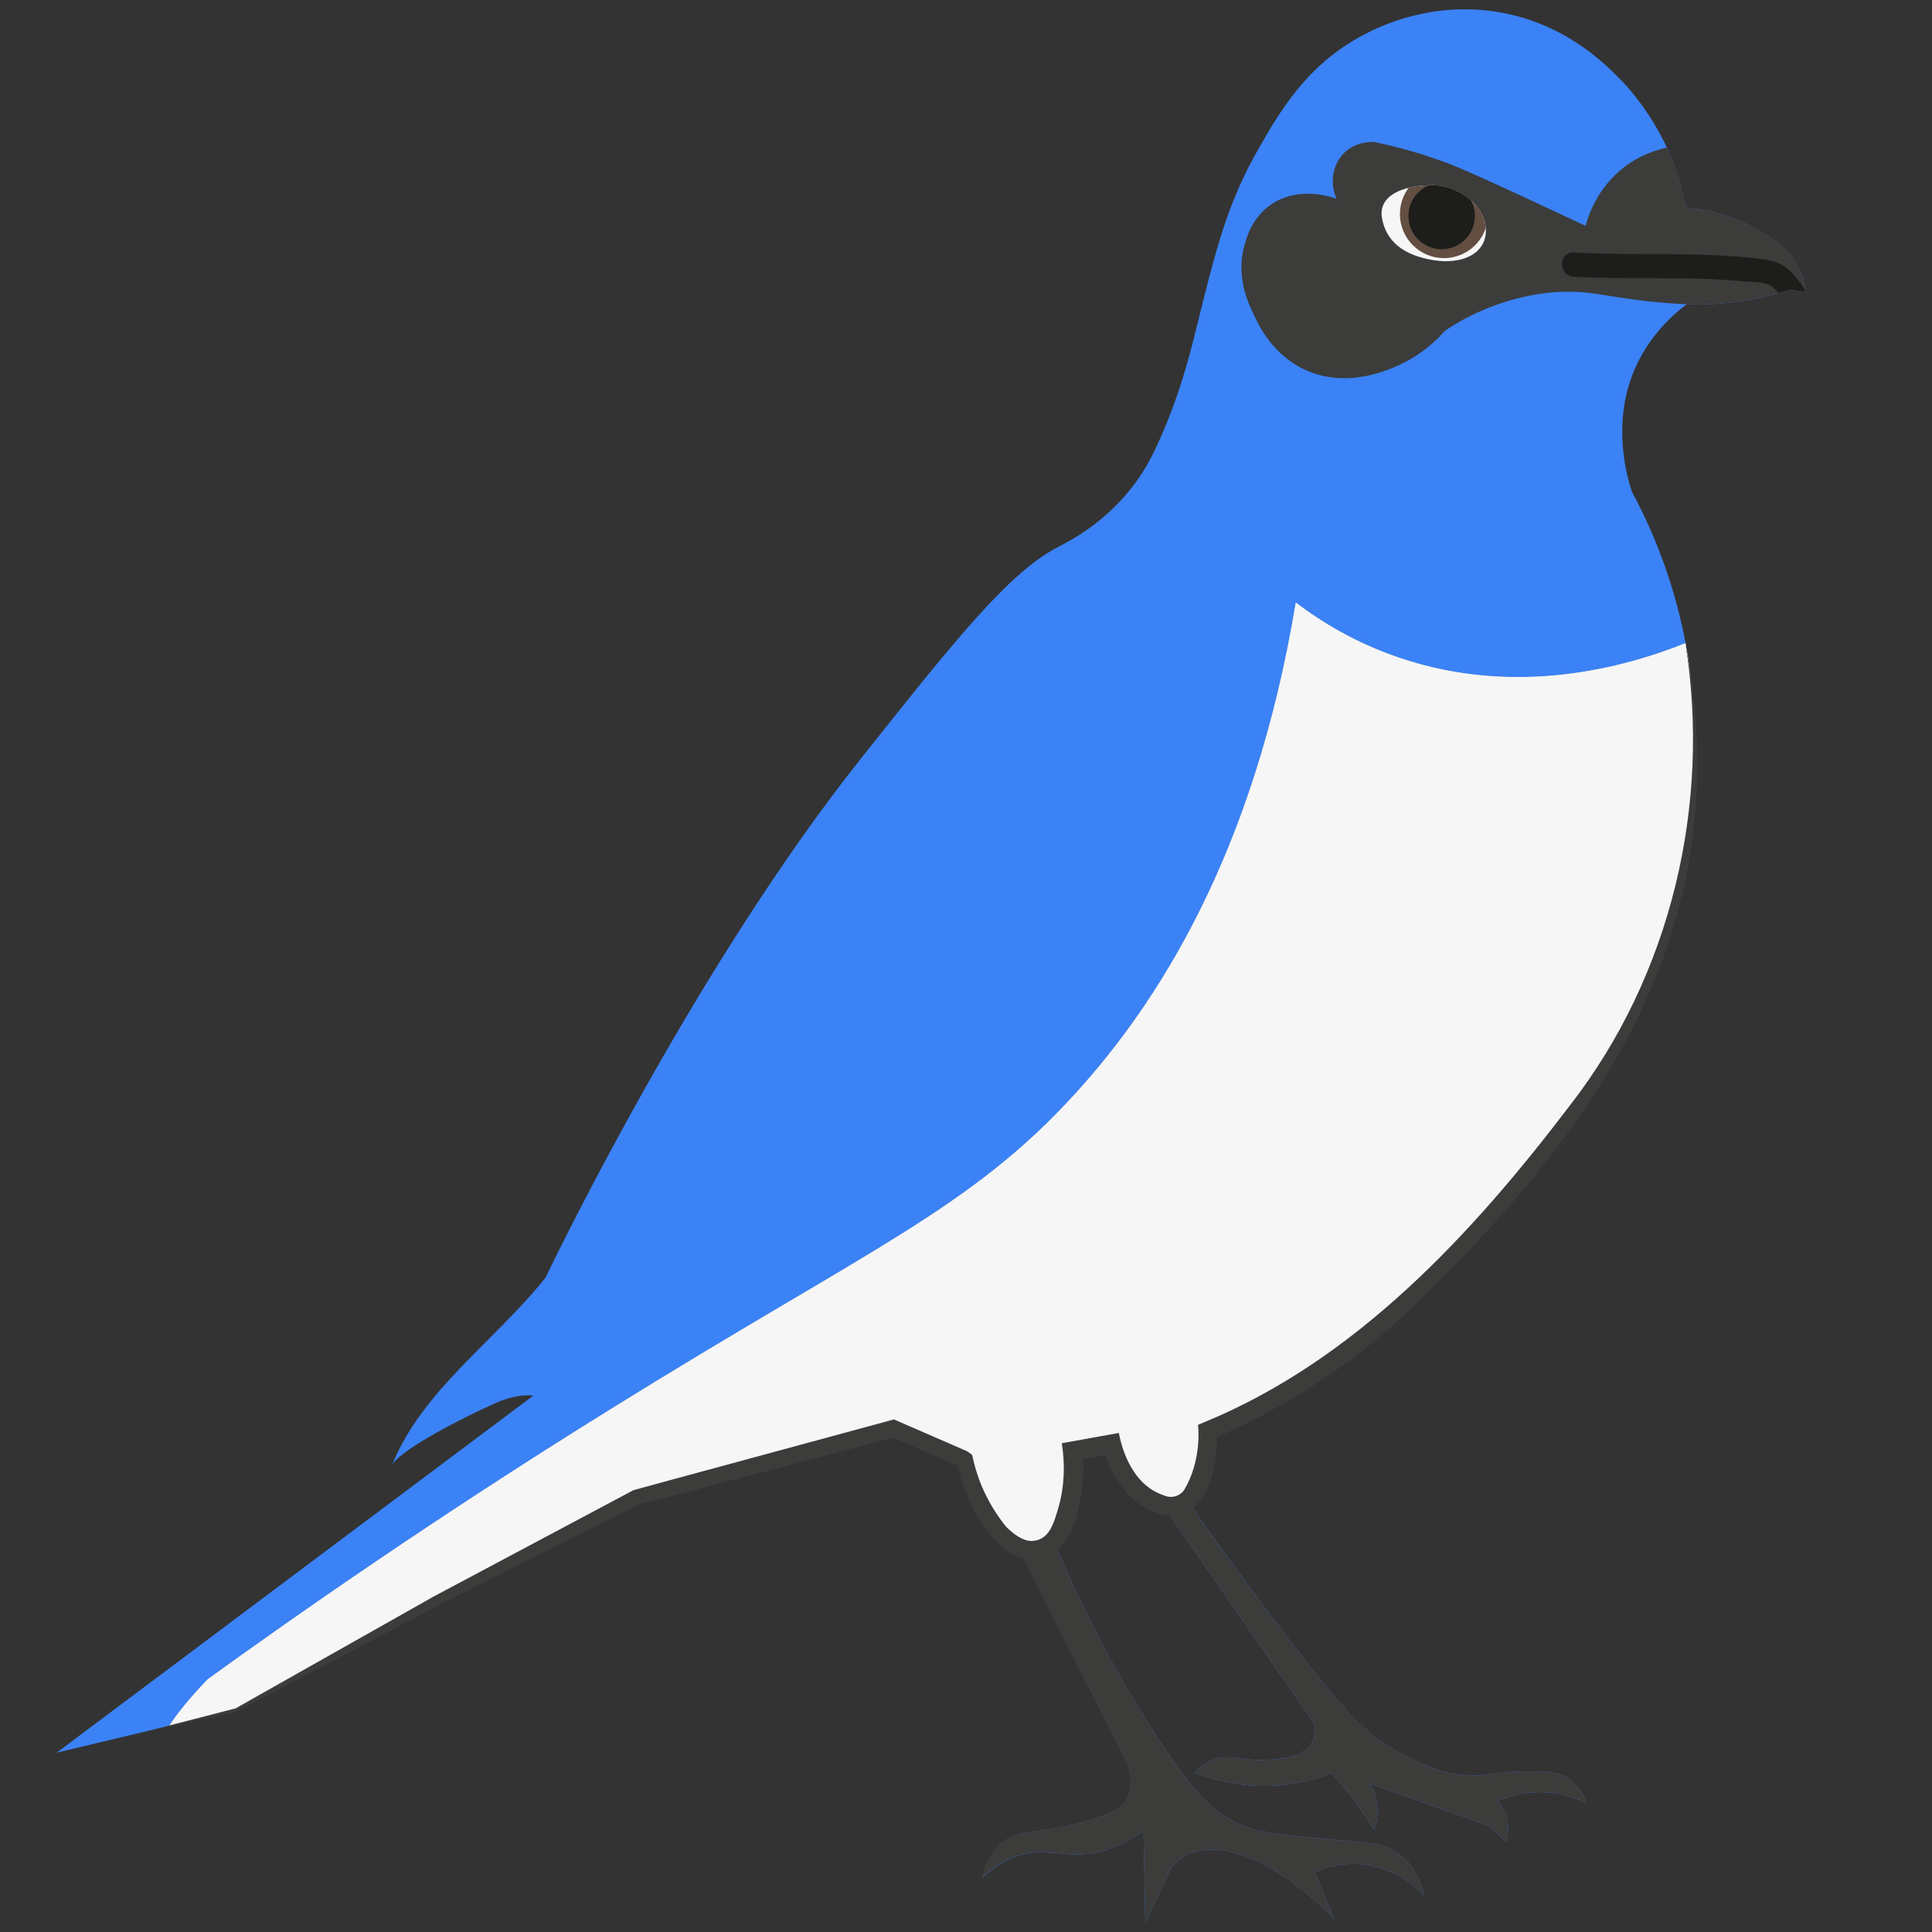 <?xml version="1.0" encoding="utf-8"?>
<svg version="1.1" id="Слой_1" xmlns="http://www.w3.org/2000/svg" xmlns:xlink="http://www.w3.org/1999/xlink" x="0px" y="0px"
	 viewBox="0 0 100 100" style="enable-background:new 0 0 100 100;" xml:space="preserve">
<rect x="0" y="0" width="100" height="100" fill="#333333" stroke="none"/>
<style type="text/css">
	.st0{fill:#3B82F6;}
	.st1{fill:#CBBBA0;}
	.st2{clip-path:url(#SVGID_00000006698858074639639870000001771362831058815108_);}
	.st3{fill:#3C3C3B;}
	.st4{fill:#1D1D1B;}
	.st5{fill:#F6F6F6;}
	.st6{clip-path:url(#XMLID_00000114790781397890846320000011378271190244135344_);}
	.st7{clip-path:url(#XMLID_00000055674088137711886440000017149373661093437072_);fill:#1D1D1B;}
</style>
<path id="XMLID_00000003804083612457606690000006455730042634343354_" class="st0" d="M87.15,10.26c-0.73-3.51-2.91-5.78-3.35-6.22
	c-0.83-0.84-2.87-2.84-6.22-3.41c-3.5-0.59-6.19,0.75-6.94,1.14c-3.01,1.56-4.43,4.05-5.56,6.04c-1.46,2.56-2.07,4.91-2.69,7.3
	c-0.57,2.2-1.06,4.82-2.51,7.96c-0.28,0.6-0.57,1.16-1.02,1.79c-1.57,2.22-3.62,3.2-4.13,3.47c-2.54,1.33-5.33,4.84-10.23,11.01
	c-8.23,10.37-15.3,24.79-16.27,26.8c-2.6,3.26-6.41,5.85-7.95,9.72c0.26-0.65,2.96-2.15,5.35-3.23c0.64-0.29,1.42-0.47,1.97-0.39
	C19.38,78.4,11.15,84.56,2.93,90.72c3.14-0.75,6.28-1.5,9.42-2.24c6.91-3.68,13.82-7.36,20.73-11.04c4.4-1.17,8.79-2.33,13.19-3.5
	c1.23,0.54,2.45,1.08,3.68,1.62c0.18,0.83,0.57,2.12,1.53,3.41c0.48,0.66,0.99,1.15,1.44,1.53c1.82,3.62,3.65,7.24,5.47,10.86
	c0.14,0.5,0.25,1.2-0.09,1.79c-0.12,0.21-0.51,0.8-3.05,1.35c-1.99,0.43-2.67,0.27-3.41,0.9c-0.62,0.52-0.87,1.25-0.99,1.79
	c0.4-0.38,1.06-0.91,1.97-1.17c1.38-0.39,2.19,0.13,3.68-0.09c0.66-0.1,1.6-0.37,2.69-1.17c0.03,1.59,0.06,3.17,0.09,4.76
	c0.45-0.96,0.9-1.91,1.35-2.87c0.26-0.29,0.54-0.49,0.81-0.63c1.87-0.94,4.87,0.49,7.63,3.32c-0.34-0.82-0.68-1.64-1.02-2.45
	c0.45-0.19,1.35-0.51,2.48-0.39c1.8,0.19,2.91,1.32,3.2,1.65c-0.14-0.6-0.44-1.47-1.2-2.09c-0.79-0.65-1.63-0.67-3.17-0.81
	c-2.64-0.24-3.96-0.36-4.88-0.69c-1.5-0.54-2.46-1.61-3.74-3.41c-2.77-3.91-4.82-8.14-6.13-11.22c0.8-1.63,1.11-3.23,0.93-4.82
	c0.68-0.12,1.36-0.24,2.03-0.36c0.15,0.58,0.56,1.83,1.73,2.78c0.37,0.3,0.75,0.51,1.08,0.66c2.55,3.68,5.1,7.36,7.66,11.04
	c0.04,0.26,0.05,0.64-0.15,0.99c-0.47,0.8-1.77,0.84-2.45,0.87c-1.31,0.05-1.76-0.33-2.63,0c-0.46,0.17-0.78,0.45-0.99,0.66
	c0.76,0.3,2.05,0.7,3.68,0.69c1.51-0.01,2.7-0.37,3.44-0.66c0.35,0.4,0.71,0.83,1.08,1.32c0.42,0.56,0.79,1.1,1.11,1.62
	c0.1-0.27,0.24-0.82,0.12-1.5c-0.07-0.39-0.21-0.69-0.33-0.9c2.04,0.73,4.09,1.46,6.13,2.18c0.3,0.28,0.6,0.56,0.9,0.84
	c0.07-0.22,0.25-0.92-0.09-1.62c-0.11-0.22-0.24-0.38-0.36-0.51c0.53-0.22,1.63-0.59,2.99-0.39c0.68,0.1,1.22,0.31,1.62,0.51
	c-0.11-0.32-0.34-0.83-0.84-1.2c-0.5-0.37-1.05-0.43-1.79-0.45c-1.53-0.03-2.21,0.17-3.02,0.21c-1.58,0.07-2.8-0.54-3.8-1.05
	c-1.82-0.92-2.89-2.19-3.56-2.99c-3.41-4.12-6.72-8.86-7.66-10.2c0.23-0.3,0.5-0.71,0.72-1.23c0.4-0.97,0.42-1.85,0.39-2.36
	c1.27-0.54,3.04-1.39,5.02-2.63c4.83-3.03,7.7-6.42,10.98-10.35c3.36-4.04,5.05-6.06,6.55-9.48c0.39-0.88,1.92-4.49,2.42-9.51
	c0.21-2.14,0.59-6.33-0.9-11.4c-0.66-2.25-1.5-4.03-2.15-5.23c-0.15-0.45-0.32-1.08-0.42-1.85c-0.07-0.57-0.24-2.05,0.27-3.71
	c0.7-2.29,2.3-3.64,2.99-4.16c0.93,0.04,2.07,0,3.35-0.24c0.73-0.14,1.39-0.32,1.97-0.51c0.28,0.04,0.56,0.08,0.84,0.12
	c-0.03-0.26-0.1-0.64-0.27-1.05c-0.57-1.35-1.81-1.96-2.72-2.42c-0.66-0.33-1.76-0.77-3.23-0.9C87.22,10.63,87.2,10.46,87.15,10.26z
	"/>
<path class="st1" d="M87.51,42.09c0.18-1.76,0.46-4.92-0.27-8.8c-3.06,1.23-8.73,2.83-14.83,0.75c-2.21-0.75-3.98-1.82-5.34-2.85
	c-2.17,13.1-7.21,20.79-11.38,25.38c-5.48,6.03-10.63,8.01-24.07,16.36c-9.15,5.68-16.32,10.7-20.87,13.99
	c-0.96,1-1.59,1.79-1.99,2.41c1.2-0.28,2.39-0.57,3.59-0.85c6.91-3.68,13.82-7.36,20.73-11.04c4.4-1.17,8.79-2.33,13.19-3.5
	c1.23,0.54,2.45,1.08,3.68,1.62c0.18,0.83,0.57,2.12,1.53,3.41c0.48,0.66,0.99,1.15,1.44,1.53c0.01,0.03,0.03,0.06,0.04,0.08
	c0.57-0.18,1.14-0.36,1.71-0.54c-0.02-0.04-0.03-0.08-0.05-0.11c0.8-1.63,1.11-3.23,0.93-4.82c0.68-0.12,1.36-0.24,2.03-0.36
	c0.15,0.58,0.56,1.83,1.73,2.78c0.37,0.3,0.75,0.51,1.08,0.66c0.01,0.01,0.01,0.02,0.02,0.03c0.39-0.12,0.78-0.25,1.17-0.37
	c-0.05-0.07-0.1-0.14-0.14-0.2c0.23-0.3,0.5-0.71,0.72-1.23c0.4-0.97,0.42-1.85,0.39-2.36c1.27-0.54,3.04-1.39,5.02-2.63
	c4.83-3.03,7.7-6.42,10.98-10.35c3.36-4.04,5.05-6.06,6.55-9.48C85.48,50.72,87.01,47.11,87.51,42.09z"/>
<g>
	<defs>
		<path id="SVGID_1_" d="M92.63,14.99c0.28,0.04,0.56,0.08,0.84,0.12c-0.03-0.26-0.1-0.64-0.27-1.05c-0.57-1.35-1.81-1.96-2.72-2.42
			c-0.66-0.33-1.76-0.77-3.23-0.9c-0.02-0.11-0.05-0.28-0.09-0.48c-0.2-0.97-0.52-1.85-0.88-2.62c-0.55,0.12-1.36,0.37-2.17,0.98
			c-1.45,1.09-1.91,2.58-2.04,3.07c-1.32-0.62-2.44-1.14-3.3-1.54c-2.79-1.29-3.47-1.58-4.33-1.88c-1.39-0.49-2.55-0.76-3.3-0.92
			c-0.14-0.01-0.98-0.04-1.6,0.6c-0.57,0.59-0.72,1.52-0.36,2.34c-0.19-0.07-1.92-0.7-3.38,0.29c-0.98,0.67-1.27,1.68-1.38,2.09
			c-0.47,1.63,0.19,3.03,0.48,3.63c0.26,0.56,0.97,2.06,2.65,2.84c2.25,1.03,4.46-0.05,5.06-0.34c1.06-0.52,1.77-1.21,2.18-1.68
			c0.5-0.34,1.21-0.76,2.11-1.13c1.79-0.74,3.31-0.86,3.81-0.88c1.24-0.06,2,0.12,3.13,0.29c0.89,0.14,2.05,0.28,3.46,0.35
			c0,0,0.01-0.01,0.01-0.01c0.93,0.04,2.07,0,3.35-0.24C91.39,15.36,92.05,15.18,92.63,14.99z"/>
	</defs>
	<use xlink:href="#SVGID_1_"  style="overflow:visible;fill:#3C3C3B;"/>
	<clipPath id="SVGID_00000000900990759890220410000002901679099125236896_">
		<use xlink:href="#SVGID_1_"  style="overflow:visible;"/>
	</clipPath>
	<g style="clip-path:url(#SVGID_00000000900990759890220410000002901679099125236896_);">
		<g>
			<path class="st3" d="M90.04,10.82c0.19,0.31,0.34,0.65,0.5,0.97c0.08,0.16,0.16,0.32,0.26,0.47c0.05,0.08,0.1,0.15,0.15,0.22
				c0.18,0.24,0.35,0.48,0.55,0.7c0.23,0.24,0.49,0.42,0.8,0.52c0.3,0.16,0.62,0.23,0.96,0.22c0.34,0.01,0.67-0.06,0.96-0.22
				c0.31-0.1,0.58-0.27,0.8-0.52c0.13-0.17,0.26-0.34,0.39-0.51c0.23-0.39,0.34-0.81,0.34-1.26c-0.03-0.22-0.06-0.44-0.09-0.66
				c-0.12-0.42-0.33-0.79-0.64-1.1c-0.05-0.06-0.11-0.12-0.15-0.18c0.13,0.17,0.26,0.34,0.39,0.51c-0.39-0.51-0.58-1.13-0.91-1.67
				c-0.16-0.29-0.37-0.53-0.64-0.7c-0.24-0.22-0.52-0.37-0.85-0.45c-0.33-0.1-0.66-0.12-1-0.04c-0.33,0.02-0.64,0.11-0.93,0.3
				c-0.17,0.13-0.34,0.26-0.51,0.39c-0.31,0.31-0.52,0.68-0.64,1.1c-0.03,0.22-0.06,0.44-0.09,0.66
				C89.7,10.01,89.81,10.43,90.04,10.82L90.04,10.82z"/>
		</g>
	</g>
	<g style="clip-path:url(#SVGID_00000000900990759890220410000002901679099125236896_);">
		<g>
			<path class="st4" d="M93.53,15.17c-0.47-0.75-1.01-1.53-1.93-1.69c-1.11-0.19-2.25-0.25-3.37-0.29
				c-2.26-0.08-4.52,0.01-6.78-0.12c-0.8-0.04-0.8,1.21,0,1.25c1.96,0.11,3.93,0.06,5.89,0.09c0.96,0.02,1.92,0.06,2.88,0.15
				c0.4,0.04,0.96,0.01,1.34,0.18c0.39,0.17,0.68,0.72,0.89,1.06C92.87,16.48,93.96,15.86,93.53,15.17L93.53,15.17z"/>
		</g>
	</g>
</g>
<path class="st5" d="M87.51,42.09c0.18-1.76,0.46-4.92-0.27-8.8c-3.06,1.23-8.73,2.83-14.83,0.75c-2.21-0.75-3.98-1.82-5.34-2.85
	c-2.17,13.1-7.21,20.79-11.38,25.38c-5.48,6.03-10.63,8.01-24.07,16.36c-9.15,5.68-16.32,10.7-20.87,13.99
	c-0.96,1-1.59,1.79-1.99,2.41c1.2-0.28,2.39-0.57,3.59-0.85c6.91-3.68,13.82-7.36,20.73-11.04c4.4-1.17,8.79-2.33,13.19-3.5
	c1.23,0.54,2.45,1.08,3.68,1.62c0.18,0.83,0.57,2.12,1.53,3.41c0.48,0.66,0.99,1.15,1.44,1.53c0.01,0.03,0.03,0.06,0.04,0.08
	c0.57-0.18,1.14-0.36,1.71-0.54c-0.02-0.04-0.03-0.08-0.05-0.11c0.8-1.63,1.11-3.23,0.93-4.82c0.68-0.12,1.36-0.24,2.03-0.36
	c0.15,0.58,0.56,1.83,1.73,2.78c0.37,0.3,0.75,0.51,1.08,0.66c0.01,0.01,0.01,0.02,0.02,0.03c0.39-0.12,0.78-0.25,1.17-0.37
	c-0.05-0.07-0.1-0.14-0.14-0.2c0.23-0.3,0.5-0.71,0.72-1.23c0.4-0.97,0.42-1.85,0.39-2.36c1.27-0.54,3.04-1.39,5.02-2.63
	c4.83-3.03,7.7-6.42,10.98-10.35c3.36-4.04,5.05-6.06,6.55-9.48C85.48,50.72,87.01,47.11,87.51,42.09z"/>
<g>
	<path class="st3" d="M60.38,78.19c2.55,3.68,5.1,7.36,7.66,11.04c0.04,0.26,0.05,0.64-0.15,0.99c-0.47,0.8-1.77,0.84-2.45,0.87
		c-1.31,0.05-1.76-0.33-2.63,0c-0.46,0.17-0.78,0.45-0.99,0.66c0.76,0.3,2.05,0.7,3.68,0.69c1.51-0.01,2.7-0.37,3.44-0.66
		c0.35,0.4,0.71,0.83,1.08,1.32c0.42,0.56,0.79,1.1,1.11,1.62c0.1-0.27,0.24-0.82,0.12-1.5c-0.07-0.39-0.21-0.69-0.33-0.9
		c2.04,0.73,4.09,1.46,6.13,2.18c0.3,0.28,0.6,0.56,0.9,0.84c0.07-0.22,0.25-0.92-0.09-1.62c-0.11-0.22-0.24-0.38-0.36-0.51
		c0.53-0.22,1.63-0.59,2.99-0.39c0.68,0.1,1.22,0.31,1.62,0.51c-0.11-0.32-0.34-0.83-0.84-1.2c-0.5-0.37-1.05-0.43-1.79-0.45
		c-1.53-0.03-2.21,0.17-3.02,0.21c-1.58,0.07-2.8-0.54-3.8-1.05c-1.82-0.92-2.89-2.19-3.56-2.99c-3.33-4.02-6.57-8.63-7.59-10.1
		l-1.21,0.39C60.32,78.16,60.35,78.18,60.38,78.19z"/>
	<path class="st3" d="M56.5,95.93c0.66-0.1,1.6-0.37,2.69-1.17c0.03,1.59,0.06,3.17,0.09,4.76c0.45-0.96,0.9-1.91,1.35-2.87
		c0.26-0.29,0.54-0.49,0.81-0.63c1.87-0.94,4.87,0.49,7.63,3.32c-0.34-0.82-0.68-1.64-1.02-2.45c0.45-0.19,1.35-0.51,2.48-0.39
		c1.8,0.19,2.91,1.32,3.2,1.65c-0.14-0.6-0.44-1.47-1.2-2.09c-0.79-0.65-1.63-0.67-3.17-0.81c-2.64-0.24-3.96-0.36-4.88-0.69
		c-1.5-0.54-2.46-1.61-3.74-3.41c-2.76-3.89-4.8-8.11-6.12-11.18l-1.71,0.55c1.82,3.61,3.64,7.23,5.46,10.84
		c0.14,0.5,0.25,1.2-0.09,1.79c-0.12,0.21-0.51,0.8-3.05,1.35c-1.99,0.43-2.67,0.27-3.41,0.9c-0.62,0.52-0.87,1.25-0.99,1.79
		c0.4-0.38,1.06-0.91,1.97-1.17C54.19,95.62,55.01,96.15,56.5,95.93z"/>
</g>
<g>
	<defs>
		<path id="XMLID_00000059273954974687529900000016628264358425821075_" d="M76.91,11.93c0,1.2-1.22,1.77-2.69,1.54
			c-1.6-0.25-2.48-1-2.69-2.18c-0.2-1.19,1.1-1.7,2.59-1.7C75.6,9.59,76.91,10.73,76.91,11.93z"/>
	</defs>
	<use xlink:href="#XMLID_00000059273954974687529900000016628264358425821075_"  style="overflow:visible;fill:#F6F6F6;"/>
	<clipPath id="XMLID_00000068664670187674717840000000620059986046022565_">
		<use xlink:href="#XMLID_00000059273954974687529900000016628264358425821075_"  style="overflow:visible;"/>
	</clipPath>
	<g style="clip-path:url(#XMLID_00000068664670187674717840000000620059986046022565_);">
		<defs>
			<circle id="XMLID_00000023987142621254914500000013996994905120420240_" cx="74.74" cy="11.08" r="2.28"/>
		</defs>
		<use xlink:href="#XMLID_00000023987142621254914500000013996994905120420240_"  style="overflow:visible;fill:#634E42;"/>
		<clipPath id="XMLID_00000160155276098495165800000002005275171527082166_">
			<use xlink:href="#XMLID_00000023987142621254914500000013996994905120420240_"  style="overflow:visible;"/>
		</clipPath>
		
			<circle style="clip-path:url(#XMLID_00000160155276098495165800000002005275171527082166_);fill:#1D1D1B;" cx="74.62" cy="11.18" r="1.72"/>
	</g>
</g>
<g>
	<path class="st3" d="M87.23,33.25c2.75,14.32-3.96,24.54-13.8,34.1c-3.06,3.04-6.75,5.45-10.71,7.15l0.29-0.46
		c0.01,1.59-0.34,4.31-2.35,4.43c-1.88-0.13-3.17-1.89-3.57-3.6c0,0,0.57,0.38,0.57,0.38l-2.03,0.35l0.4-0.54
		c0.12,1.08,0.02,2.18-0.27,3.22c-0.41,2.11-2.17,3.3-4,1.7c-1.18-1.12-1.89-2.73-2.25-4.3c0,0,0.17,0.27,0.17,0.27l-0.08-0.06
		c0,0,0.09,0.05,0.09,0.05l-3.6-1.59l0.29,0.02c0.13-0.03-13.67,3.62-13.24,3.48c0,0-10.48,5.26-10.48,5.26
		c0,0-10.39,5.48-10.4,5.48c0,0-4.54,0.99-4.54,0.99s4.49-1.16,4.49-1.16c-0.11,0.05,10.22-5.77,10.19-5.76
		c0.04-0.02,10.36-5.51,10.39-5.53c0-0.01,13.32-3.61,13.33-3.62c0,0,0.15-0.04,0.15-0.04s0.14,0.06,0.14,0.06l3.61,1.57
		c0.09,0.04,0.22,0.15,0.3,0.21c0,0,0.04,0.17,0.04,0.17c0.28,1.3,0.89,2.53,1.73,3.56c0.35,0.33,0.8,0.71,1.29,0.72
		c0.94-0.01,1.17-0.94,1.41-1.75c0.31-1.08,0.34-2.21,0.17-3.31c0.63-0.11,2.33-0.42,2.95-0.53c0.26,1.33,0.94,2.77,2.31,3.22
		c0.38,0.18,0.79,0.08,1.04-0.22c0.6-0.96,0.86-2.28,0.75-3.42c0,0,0.31-0.13,0.31-0.13c7.86-3.23,13.88-9.75,18.92-16.38
		C86.49,50.5,88.58,41.65,87.23,33.25L87.23,33.25z"/>
</g>
</svg>
